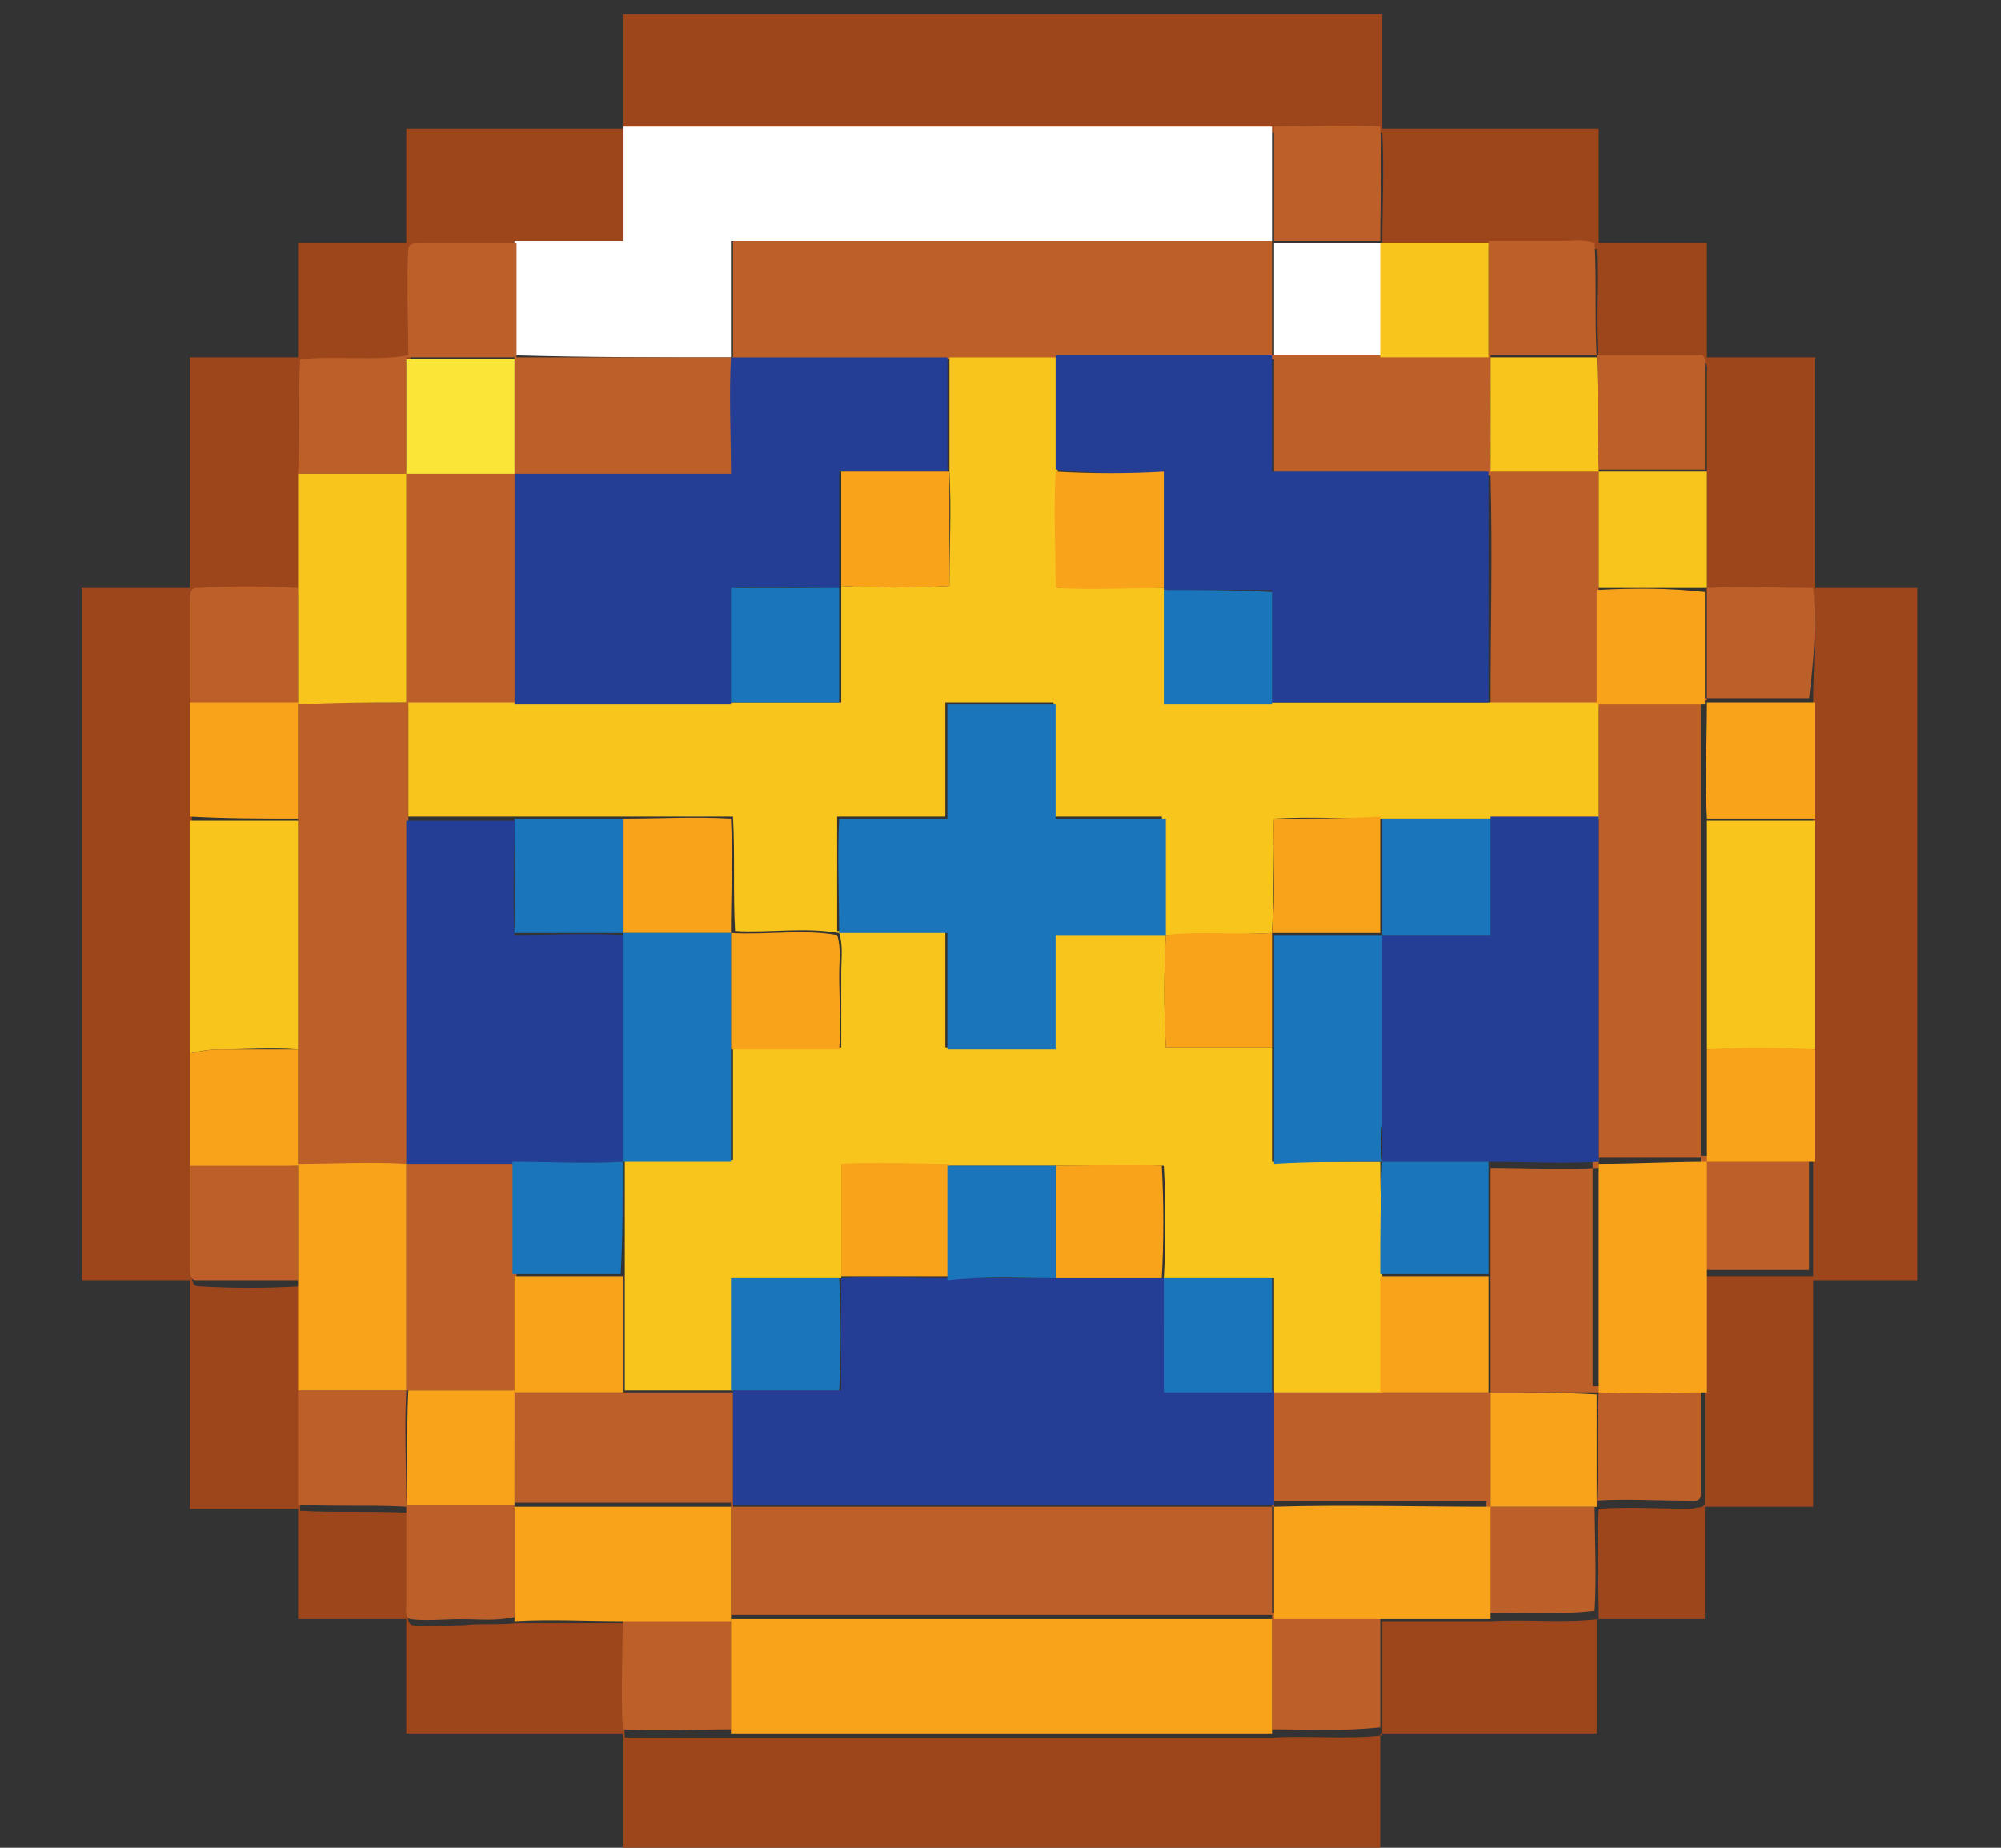 <?xml version="1.0" encoding="utf-8"?>
<!-- Generator: Adobe Illustrator 21.0.0, SVG Export Plug-In . SVG Version: 6.00 Build 0)  -->
<svg version="1.1" id="Capa_1" xmlns="http://www.w3.org/2000/svg" xmlns:xlink="http://www.w3.org/1999/xlink" x="0px" y="0px"
	 viewBox="0 0 98 90.5" style="enable-background:new 0 0 98 90.5;" xml:space="preserve">
<rect x="0" y="0" width="98" height="90.5" fill="#333333" stroke="none"/>
<style type="text/css">
	.st0{fill:#9E461B;}
	.st1{fill:#FFFFFF;}
	.st2{fill:#BD5F28;}
	.st3{fill:#F8C51D;}
	.st4{fill:#FBE638;}
	.st5{fill:#243E96;}
	.st6{fill:#F8A31A;}
	.st7{fill:#1B75BA;}
</style>
<title>bitpay-logo</title>
<g>
	<path class="st0" d="M88.9,28.8c0-3.8,0-7.5,0-11.3c-1.8,0-3.5,0-5.3,0c0-1.9,0-3.8,0-5.6c-1.8,0-3.5,0-5.3,0c0-1.9,0-3.8,0-5.6
		c-3.5,0-7.1,0-10.6,0c0-1.9,0-3.8,0-5.6H30.5c0,1.9,0,3.8,0,5.6c-3.5,0-7.1,0-10.6,0c0,1.9,0,3.8,0,5.6c-1.8,0-3.5,0-5.3,0
		c0,1.9,0,3.8,0,5.6c-1.8,0-3.5,0-5.3,0c0,3.8,0,7.5,0,11.3c-1.8,0-3.5,0-5.3,0v33.9c1.8,0,3.5,0,5.3,0c0,3.7,0,7.5,0,11.2
		c1.8,0,3.5,0,5.3,0c0,1.8,0,3.6,0,5.4c1.8,0,3.5,0,5.3,0c0,1.9,0,3.8,0,5.6c3.5,0,7.1,0,10.6,0c0,1.9,0,3.8,0,5.6h37.1
		c0-1.9,0-3.8,0-5.6c3.5,0,7.1,0,10.6,0c0-1.9,0-3.8,0-5.6c1.8,0,3.5,0,5.3,0c0-1.8,0-3.7,0-5.5c1.8,0,3.5,0,5.3,0
		c0-3.7,0-7.4,0-11.1c1.7,0,3.4,0,5.1,0V28.8C92.3,28.8,90.6,28.8,88.9,28.8z M88.8,34.5c0,1.9,0,3.8,0,5.7c0,3.7,0,7.5,0,11.2
		c0,1.8,0,3.7,0,5.5c0,1.9,0,3.7,0,5.6c-1.8,0-3.5,0-5.3,0c0,1.9,0,3.8,0,5.8c0,1.8,0,3.5,0,5.3c0,0.3-0.4,0.2-0.6,0.3
		c-1.5,0-3.1-0.1-4.6,0c-0.1,1.8,0,3.6,0,5.4c-1.8,0.2-3.5,0-5.3,0.1c-1.8,0-3.5,0-5.3,0c0,1.9,0,3.7,0,5.6c-1.8,0.2-3.5,0-5.3,0.1
		c-8.8,0-17.7,0-26.5,0c-1.8,0-3.5,0-5.3,0c-0.1-1.9-0.1-3.7,0-5.6c-1.8,0-3.6,0-5.3,0c-0.9,0.1-1.7,0-2.6,0.1c-0.8,0-1.6,0.1-2.5,0
		c-0.3-0.1-0.2-0.5-0.2-0.7c0-1.6,0-3.2,0-4.8c-1.8-0.1-3.6,0-5.3-0.1c0-1.9,0-3.7,0-5.6c0-1.8,0-3.6,0-5.4c-1.7,0.1-3.3,0.1-5,0
		c-0.3,0-0.3-0.4-0.3-0.6c0-1.7,0-3.4,0-5.1c0-1.8,0-3.7,0-5.5c0-3.8,0-7.6,0-11.4c0-1.9,0-3.8,0-5.6c0-1.7,0-3.4,0-5.1
		c0-0.2,0-0.6,0.3-0.6c1.7,0,3.3-0.1,5,0c0-1.9,0-3.8,0-5.7c0-1.9-0.1-3.7,0.1-5.6c1.7-0.2,3.5,0.2,5.3-0.2c0-1.7,0-3.5,0-5.2
		c0-0.3,0.4-0.3,0.6-0.3c1.6,0,3.1,0,4.7,0c1.8,0,3.5,0,5.3,0c0-1.9,0-3.8,0-5.6c10.6,0,21.2,0,31.8,0c1.7,0,3.5,0,5.2,0
		c0.1,1.9,0,3.7,0,5.6c1.8,0,3.5,0,5.3,0c1.2,0,2.4,0,3.6,0c0.5,0,1.1,0,1.6,0.1c0.1,1.8-0.1,3.7,0.1,5.5c1.7,0.1,3.3,0,5,0
		c0.4,0,0.3,0.4,0.3,0.6c0,1.7,0,3.3,0,5c0,1.9,0,3.8,0,5.7c1.7-0.1,3.5,0,5.2,0C89,30.7,88.8,32.6,88.8,34.5z"/>
	<path class="st1" d="M35.8,17.5c0-1.9,0-3.8,0-5.7c8.8,0,17.7,0,26.5,0c0-1.9,0-3.7,0-5.6c-10.6,0-21.2,0-31.8,0c0,1.9,0,3.8,0,5.6
		c-1.8,0-3.5,0-5.3,0c0,1.9,0,3.8,0,5.6C28.8,17.5,32.3,17.5,35.8,17.5z"/>
	<path class="st1" d="M62.4,11.9c0,1.9,0,3.7,0,5.6c1.8,0,3.5,0,5.3,0c0-1.9,0-3.8,0-5.6C65.9,11.9,64.1,11.9,62.4,11.9z"/>
	<path class="st2" d="M88.8,28.8c-1.7,0-3.5-0.1-5.2,0c0,1.8,0,3.7,0,5.5c-1.8,0.1-3.6,0-5.3,0c0-1.9,0-3.7,0-5.6c0-1.9,0-3.8,0-5.7
		c-1.8,0-3.5,0-5.3,0c-0.1-1.9,0-3.8,0-5.6c1.7,0,3.5,0,5.2,0c0.1,1.9,0,3.8,0,5.6c1.8,0,3.5,0,5.3,0c0-1.7,0-3.3,0-5
		c0-0.2,0.1-0.7-0.3-0.6c-1.7,0-3.3,0-5,0c-0.1-1.8,0-3.7-0.1-5.5c-0.5-0.2-1.1-0.1-1.6-0.1c-1.2,0-2.4,0-3.6,0c0,1.9,0,3.7,0,5.6
		c-1.8,0-3.5,0-5.3,0c-1.8,0-3.5,0-5.3,0c0-1.9,0-3.7,0-5.6c1.8,0,3.5,0,5.3,0c0-1.9,0.1-3.7,0-5.6c-1.7-0.1-3.5,0-5.2,0
		c0,1.9,0,3.7,0,5.6c-8.8,0-17.7,0-26.5,0c0,1.9,0,3.8,0,5.7c-3.5,0-7.1,0-10.6,0c0-1.9,0-3.8,0-5.6c-1.6,0-3.1,0-4.7,0
		c-0.2,0-0.6,0-0.6,0.3c-0.1,1.7,0,3.5,0,5.2c-1.7,0.3-3.5,0-5.3,0.2c-0.1,1.8,0,3.7-0.1,5.6c1.8,0,3.5,0,5.3,0c0,3.7,0,7.5,0,11.2
		c-1.8,0-3.5,0-5.3,0c0-1.9,0-3.7,0-5.6c-1.7-0.1-3.3-0.1-5,0c-0.3,0-0.3,0.4-0.3,0.6c0,1.7,0,3.4,0,5.1c1.8,0,3.5,0,5.3,0
		c0,1.9,0,3.8,0,5.7c0,3.7,0,7.5,0,11.2c0,1.9,0,3.7,0,5.6c1.8,0,3.5,0,5.3,0c0,3.7,0,7.4,0,11.1c-1.8,0-3.5,0-5.3,0
		c0,1.9,0,3.7,0,5.6c1.8,0.1,3.6,0,5.3,0.1c0,1.6,0,3.2,0,4.8c0,0.2-0.1,0.6,0.2,0.7c0.8,0.1,1.6,0,2.5,0c0.9,0,1.7,0.1,2.6-0.1
		c0-1.9,0-3.7,0-5.6c3.5,0,7.1,0,10.6,0c0,1.8,0,3.7,0,5.5c-1.8,0-3.5,0-5.3,0c0,1.9-0.1,3.7,0,5.6c1.7,0.1,3.5,0,5.3,0
		c0-1.9,0-3.7,0-5.6c8.8,0,17.7,0,26.5,0c0,1.9,0,3.7,0,5.6c1.8,0,3.5,0.1,5.3-0.1c0-1.9,0-3.7,0-5.6c-1.8,0-3.5,0-5.3,0
		c0-1.8,0-3.7,0-5.5c3.5,0,7,0,10.5,0c0,1.8,0,3.7,0,5.5c1.8,0,3.5,0.1,5.3-0.1c0.1-1.8,0-3.6,0-5.4c1.5-0.1,3.1,0,4.6,0
		c0.2,0,0.6,0.1,0.6-0.3c0-1.8,0-3.5,0-5.3c-1.8,0-3.5,0-5.3,0c0-3.7,0-7.5,0-11.2c1.8,0,3.5,0,5.3,0c0,1.8,0,3.7,0,5.5
		c1.8,0,3.5,0,5.3,0c0-1.9,0-3.7,0-5.6c-1.8,0-3.5,0-5.3,0c0-1.8,0-3.7,0-5.5c0-3.7,0-7.5,0-11.2c0-1.9,0-3.8,0-5.7
		c1.8,0,3.5,0,5.3,0C88.8,32.6,89,30.7,88.8,28.8z M25.2,17.5c0,1.9,0,3.8,0,5.6c-1.8,0-3.5,0-5.3,0c0-1.9,0-3.7,0-5.6
		C21.7,17.5,23.4,17.5,25.2,17.5z M25.2,73.7c-1.8,0-3.5,0-5.3,0c0-1.9-0.1-3.7,0-5.6c1.7,0,3.5,0,5.2,0
		C25.2,70,25.2,71.9,25.2,73.7z M73,68.2c-1.8,0-3.5,0-5.3,0c-1.8,0-3.5,0-5.3,0c0,1.9,0,3.7,0,5.6c-8.8,0-17.7,0-26.5,0
		c0-1.9,0-3.8,0-5.6c-1.8,0-3.5,0-5.3,0c-1.8,0-3.5,0-5.3,0c0-1.9,0-3.8,0-5.7c0-1.8,0-3.7,0-5.5c-1.8,0-3.5,0-5.3,0
		c0-5.6,0-11.2,0-16.8c0-1.9,0-3.8,0-5.6c1.8,0,3.5,0,5.3,0c0-3.8,0-7.5,0-11.3c3.5,0,7.1,0,10.6,0c0-1.9,0-3.8,0-5.7
		c3.5,0,7.1,0,10.6,0c1.8,0,3.6,0,5.3,0c3.5,0,7,0,10.6,0c0,1.9,0,3.8,0,5.7c3.5,0,7,0,10.6,0c0.1,3.8,0,7.5,0,11.3
		c1.8,0,3.5,0,5.3,0c0,1.9,0,3.8,0,5.7c0,5.6,0,11.2,0,16.9c-1.8,0.1-3.5,0-5.3,0c0,1.8,0,3.7,0,5.5C73,64.4,73,66.3,73,68.2z
		 M78.2,73.8c-1.7,0-3.5,0-5.2,0c0-1.9,0-3.7,0-5.6c1.8,0,3.5,0,5.3,0C78.2,70.1,78.3,71.9,78.2,73.8z"/>
	<path class="st2" d="M9.3,57c0,1.7,0,3.4,0,5.1c0,0.2,0,0.6,0.3,0.6c1.7,0,3.3,0,5,0c0-1.9,0-3.8,0-5.6C12.8,57,11.1,57,9.3,57z"/>
	<path class="st3" d="M72.9,17.5c0-1.9,0-3.7,0-5.6c-1.8,0-3.5,0-5.3,0c0,1.9,0,3.8,0,5.6C69.4,17.5,71.2,17.5,72.9,17.5z"/>
	<path class="st3" d="M67.6,56.9c-1.8,0-3.5,0-5.3,0c0-1.9,0-3.7,0-5.6c-1.7,0-3.5,0-5.2,0c-0.1-1.8-0.1-3.7,0-5.5
		c1.7-0.1,3.5,0,5.2-0.1c0.1-1.9,0-3.7,0.1-5.6c1.8-0.1,3.5,0,5.3,0c1.8,0,3.5,0,5.3,0c1.8,0,3.5,0,5.3,0c0-1.9,0-3.8,0-5.7
		c-1.8,0-3.5,0-5.3,0c-3.5,0-7.1,0-10.6,0c-1.8,0-3.5,0-5.3,0c0-1.9,0-3.7,0-5.6c-1.8-0.1-3.5,0-5.3,0c0-1.9,0-3.8,0-5.7
		c0-1.9,0-3.7,0-5.6c-1.8,0-3.6,0-5.3,0c0,1.9,0,3.8,0,5.6c0.1,1.9,0,3.7,0,5.6c-1.8,0.1-3.6,0.1-5.3,0v0.1c0,1.9,0,3.7,0,5.6
		c-1.8,0-3.5,0-5.3,0c-3.5,0-7.1,0-10.6,0c-1.8,0-3.5,0-5.3,0c0,1.9,0,3.8,0,5.6c1.8,0,3.5,0,5.3,0c1.8,0,3.5,0,5.3,0
		c1.8,0,3.5,0,5.3,0c0.1,1.9,0,3.7,0.1,5.6c1.7,0.1,3.4-0.2,5.1,0.1c0.2,0.6,0.1,1.3,0.1,1.9c0,1.2,0,2.4,0,3.7c-1.8,0-3.5,0-5.3,0
		c0,1.8,0,3.7,0,5.5c-1.8,0-3.5,0-5.3,0c0,1.9,0,3.7,0,5.6c0,1.9,0,3.8,0,5.7c1.8,0,3.5,0,5.3,0c0-1.8,0-3.7,0-5.5
		c1.8,0,3.5,0,5.3,0c0-1.8,0-3.7,0-5.5c1.8-0.1,3.5,0,5.3,0c1.8,0,3.5,0,5.3,0c1.7,0,3.5,0,5.2,0c0.1,1.8,0.1,3.7,0,5.5l0.1,0
		c1.8,0,3.5,0,5.3,0c0,1.9,0,3.7,0,5.6c1.8,0,3.5,0,5.3,0c0-1.9,0-3.8,0-5.7C67.7,60.6,67.6,58.8,67.6,56.9z M57,45.7
		c-1.8,0-3.6,0-5.4,0c0,1.9,0,3.7,0,5.6c-1.8,0-3.5,0-5.3,0c0-1.9,0-3.8,0-5.7c-1.8,0-3.5,0-5.3,0c0-1.9,0-3.8,0-5.6
		c1.8,0,3.5,0,5.3,0c0-1.9,0-3.8,0-5.6c1.8,0,3.5,0,5.3,0c0,1.9,0,3.8,0,5.6c1.8,0,3.5,0,5.3,0C57.1,42,57,43.9,57,45.7z"/>
	<path class="st3" d="M78.2,17.5c-1.7,0-3.5,0-5.2,0c0,1.9,0,3.8,0,5.6c1.8,0,3.5,0,5.3,0c0,1.9,0,3.8,0,5.7c1.8,0,3.5,0,5.3,0
		c0-1.9,0-3.8,0-5.7c-1.8,0-3.5,0-5.3,0C78.2,21.3,78.3,19.4,78.2,17.5z"/>
	<path class="st3" d="M19.9,34.4c0-3.7,0-7.5,0-11.2c-1.8,0-3.5,0-5.3,0c0,1.9,0,3.8,0,5.7c0,1.9,0,3.7,0,5.6
		C16.4,34.4,18.1,34.4,19.9,34.4z"/>
	<path class="st3" d="M14.6,51.4c0-3.7,0-7.5,0-11.2c-1.8,0-3.5,0-5.3,0c0,3.8,0,7.6,0,11.4c0.4-0.1,0.9-0.2,1.4-0.2
		C12,51.4,13.3,51.3,14.6,51.4z"/>
	<path class="st3" d="M83.6,51.4c1.8,0,3.5,0,5.3,0c0-3.7,0-7.5,0-11.2c-1.8,0-3.5,0-5.3,0C83.6,43.9,83.6,47.6,83.6,51.4z"/>
	<path class="st4" d="M25.2,23.2c0-1.9,0-3.8,0-5.6c-1.8,0-3.5,0-5.3,0c0,1.9,0,3.7,0,5.6C21.7,23.2,23.4,23.2,25.2,23.2z"/>
	<path class="st5" d="M35.8,28.8c1.8-0.1,3.5,0,5.3,0v-0.1c0-1.9,0-3.7,0-5.6c1.8,0,3.5,0,5.3,0c0-1.9,0-3.8,0-5.6
		c-3.5,0-7.1,0-10.6,0c-0.1,1.9,0,3.8,0,5.7c-3.5,0-7.1,0-10.6,0c0,3.8,0,7.5,0,11.3c3.5,0,7.1,0,10.6,0
		C35.8,32.6,35.8,30.7,35.8,28.8z"/>
	<path class="st5" d="M57,23.2c0,1.9,0,3.8,0,5.7c1.8,0,3.5,0,5.3,0c0,1.8,0,3.7,0,5.5c3.5,0,7.1,0,10.6,0c0-3.8,0-7.5,0-11.3
		c-3.5,0-7,0-10.6,0c0-1.9,0-3.8,0-5.7c-3.5,0-7,0-10.6,0c0,1.9,0,3.7,0,5.6C53.5,23.2,55.3,23.2,57,23.2z"/>
	<path class="st5" d="M30.5,56.9c0-3.7,0-7.4,0-11.1c-1.8-0.1-3.5,0-5.3,0c-0.1-1.9,0-3.8,0-5.6c-1.8,0-3.5,0-5.3,0
		c0,5.6,0,11.2,0,16.8c1.8,0,3.5,0,5.3,0C27,56.9,28.8,57,30.5,56.9z"/>
	<path class="st5" d="M73,45.8c-1.8,0-3.5,0-5.3,0c0,3.1,0,6.2,0,9.3c0,0.6,0,1.2,0,1.8c1.8,0,3.5,0,5.3,0c1.8,0,3.5,0.1,5.3,0
		c0-5.6,0-11.2,0-16.9c-1.8,0-3.5,0-5.3,0C73,42,73,43.9,73,45.8z"/>
	<path class="st5" d="M57,62.6l-0.1,0c-1.7,0-3.5,0-5.2,0c-1.7,0-3.5,0-5.2,0c-1.8,0-3.6-0.1-5.3,0c0,1.8,0,3.7,0,5.5
		c-1.8,0-3.5,0-5.3,0c0,1.9,0,3.8,0,5.6c8.8,0,17.7,0,26.5,0c0-1.9,0-3.7,0-5.6c-1.8,0-3.5,0-5.3,0C57,66.3,57,64.5,57,62.6z"/>
	<path class="st6" d="M41.2,28.7c1.8,0.1,3.6,0.1,5.3,0c0-1.9,0-3.7,0-5.6c-1.8,0-3.5,0-5.3,0C41.2,25,41.2,26.9,41.2,28.7z"/>
	<path class="st6" d="M51.7,23.1c-0.1,1.9,0,3.8,0,5.7c1.8,0.1,3.5,0,5.3,0c0-1.9,0-3.8,0-5.7C55.3,23.2,53.5,23.2,51.7,23.1z"/>
	<path class="st6" d="M78.2,28.9c0,1.9,0,3.7,0,5.6c1.8,0,3.6,0,5.3,0c0-1.8,0-3.7,0-5.5C81.8,28.8,80,28.8,78.2,28.9z"/>
	<path class="st6" d="M14.6,40.1c0-1.9,0-3.8,0-5.7c-1.8,0-3.5,0-5.3,0c0,1.9,0,3.8,0,5.6C11.1,40.1,12.9,40.1,14.6,40.1z"/>
	<path class="st6" d="M83.6,40.1c1.8,0,3.5,0,5.3,0c0-1.9,0-3.8,0-5.7c-1.8,0-3.5,0-5.3,0C83.6,36.3,83.5,38.2,83.6,40.1z"/>
	<path class="st6" d="M35.8,45.7c0,1.9,0,3.8,0,5.7c1.8,0,3.5,0,5.3,0c0.1-1.2,0-2.4,0-3.7c0-0.6,0.1-1.3-0.1-1.9
		C39.3,45.5,37.6,45.8,35.8,45.7c0-1.9,0.1-3.7,0-5.6c-1.8-0.1-3.5,0-5.3,0c0,1.9,0,3.8,0,5.6C32.3,45.7,34.1,45.7,35.8,45.7z"/>
	<path class="st6" d="M62.4,40.1c-0.1,1.9,0.1,3.7-0.1,5.6c-1.7,0.1-3.5-0.1-5.2,0.1c-0.1,1.8-0.1,3.7,0,5.5c1.7,0,3.5,0,5.2,0
		c0-1.9,0-3.7,0-5.6c1.8,0,3.5,0,5.3,0c0-1.9,0-3.8,0-5.7C65.9,40.1,64.1,40.1,62.4,40.1z"/>
	<path class="st6" d="M19.9,57c-1.8-0.1-3.5,0-5.3,0c0-1.9,0-3.7,0-5.6c-1.3,0-2.6,0-3.9,0c-0.5,0-0.9,0.1-1.4,0.2
		c0,1.8,0,3.7,0,5.5c1.8,0,3.5,0,5.3,0c0,1.9,0,3.8,0,5.6c0,1.8,0,3.6,0,5.4c1.8,0,3.5,0,5.3,0C19.9,64.4,19.9,60.7,19.9,57z"/>
	<path class="st6" d="M83.6,51.4c0,1.8,0,3.7,0,5.5c1.8,0,3.5,0,5.3,0c0-1.8,0-3.7,0-5.5C87.1,51.3,85.3,51.3,83.6,51.4z"/>
	<path class="st6" d="M46.5,57c-1.8,0-3.6-0.1-5.3,0c0,1.8,0,3.7,0,5.5c1.8,0,3.6,0,5.3,0C46.5,60.7,46.5,58.9,46.5,57z"/>
	<path class="st6" d="M56.9,62.6c0.1-1.8,0.1-3.7,0-5.5c-1.7-0.1-3.5,0-5.2,0c0,1.8,0,3.7,0,5.5C53.4,62.6,55.2,62.6,56.9,62.6z"/>
	<path class="st6" d="M78.3,57c0,3.7,0,7.5,0,11.2c1.8,0.1,3.5,0,5.3,0c0-1.9,0-3.8,0-5.8c0-1.8,0-3.7,0-5.5
		C81.8,56.9,80.1,57,78.3,57z"/>
	<path class="st6" d="M25.2,62.5c0,1.9,0,3.8,0,5.7c1.8,0,3.5,0,5.3,0c0-1.9,0-3.8,0-5.7C28.8,62.5,27,62.5,25.2,62.5z"/>
	<path class="st6" d="M67.6,68.2c1.8,0,3.5,0,5.3,0c0-1.9,0-3.8,0-5.7c-1.8,0-3.5,0-5.3,0C67.6,64.4,67.6,66.3,67.6,68.2z"/>
	<path class="st6" d="M19.9,73.7c1.8,0,3.5,0,5.3,0c0-1.9,0-3.7,0-5.6c-1.7,0-3.5,0-5.2,0C19.9,70,20,71.9,19.9,73.7z"/>
	<path class="st6" d="M73,68.2c0,1.9,0,3.7,0,5.6c1.7,0,3.5,0,5.2,0c0-1.8,0-3.7,0-5.5C76.5,68.2,74.7,68.2,73,68.2z"/>
	<path class="st6" d="M35.8,73.8c-3.5,0-7.1,0-10.6,0c0,1.9,0,3.7,0,5.6c1.8-0.1,3.6,0,5.3,0c1.8,0,3.5,0,5.3,0
		C35.8,77.4,35.8,75.6,35.8,73.8z"/>
	<path class="st6" d="M62.4,73.8c0,1.8,0,3.7,0,5.5c1.8,0,3.5,0,5.3,0c1.8,0,3.5,0,5.3,0c0-1.8,0-3.7,0-5.5
		C69.4,73.8,65.9,73.7,62.4,73.8z"/>
	<path class="st6" d="M35.8,79.3c0,1.9,0,3.7,0,5.6c8.8,0,17.7,0,26.5,0c0-1.9,0-3.7,0-5.6C53.5,79.3,44.7,79.3,35.8,79.3z"/>
	<path class="st7" d="M35.8,28.8c0,1.9,0,3.7,0,5.6c1.8,0,3.5,0,5.3,0c0-1.9,0-3.7,0-5.6C39.4,28.8,37.6,28.8,35.8,28.8z"/>
	<path class="st7" d="M57,28.9c0,1.9,0,3.7,0,5.6c1.8,0,3.5,0,5.3,0c0-1.8,0-3.7,0-5.5C60.6,28.9,58.8,28.9,57,28.9z"/>
	<path class="st7" d="M51.7,40.1c0-1.9,0-3.8,0-5.6c-1.8,0-3.5,0-5.3,0c0,1.9,0,3.8,0,5.6c-1.8,0-3.5,0-5.3,0c-0.1,1.9,0,3.7,0,5.6
		c1.8,0,3.5,0,5.3,0c0,1.9,0,3.8,0,5.7c1.8,0,3.5,0,5.3,0c0-1.9,0-3.7,0-5.6c1.8,0,3.6,0,5.4,0c0-1.9,0-3.8,0-5.7
		C55.3,40.1,53.5,40.1,51.7,40.1z"/>
	<path class="st7" d="M30.5,56.9c1.8,0,3.5,0,5.3,0c0-1.8,0-3.7,0-5.5c0-1.9,0-3.8,0-5.7c-1.8,0-3.5,0-5.3,0c0-1.9,0-3.8,0-5.6
		c-1.8,0-3.5,0-5.3,0c0,1.9,0,3.8,0,5.6c1.8,0,3.5,0,5.3,0C30.5,49.5,30.5,53.2,30.5,56.9c-1.8,0.1-3.6,0-5.4,0c0,1.8,0,3.7,0,5.5
		c1.8,0,3.6,0,5.3,0C30.5,60.6,30.5,58.8,30.5,56.9z"/>
	<path class="st7" d="M67.7,56.9c-0.1-0.6-0.1-1.2,0-1.8c0-3.1,0-6.2,0-9.3c1.8,0,3.5,0,5.3,0c0-1.9,0-3.8,0-5.7c-1.8,0-3.5,0-5.3,0
		c0,1.9,0,3.8,0,5.7c-1.8,0-3.5,0-5.3,0c0,1.9,0,3.7,0,5.6c0,1.9,0,3.7,0,5.6C64.1,56.9,65.9,56.9,67.7,56.9
		c-0.1,1.8-0.1,3.7-0.1,5.5c1.8,0,3.5,0,5.3,0c0-1.8,0-3.7,0-5.5C71.2,56.9,69.5,56.9,67.7,56.9z"/>
	<path class="st7" d="M51.7,62.6c0-1.9,0-3.7,0-5.5c-1.8,0-3.5,0-5.3,0c0,1.9,0,3.7,0,5.6C48.2,62.5,50,62.6,51.7,62.6z"/>
	<path class="st7" d="M41.1,62.6c-1.8,0-3.5,0-5.3,0c0,1.8,0,3.7,0,5.5c1.8,0,3.5,0,5.3,0C41.2,66.3,41.2,64.4,41.1,62.6z"/>
	<path class="st7" d="M62.3,62.6c-1.8,0-3.5,0-5.3,0c0,1.9,0,3.8,0,5.6c1.8,0,3.5,0,5.3,0C62.3,66.3,62.3,64.5,62.3,62.6z"/>
</g>
</svg>
